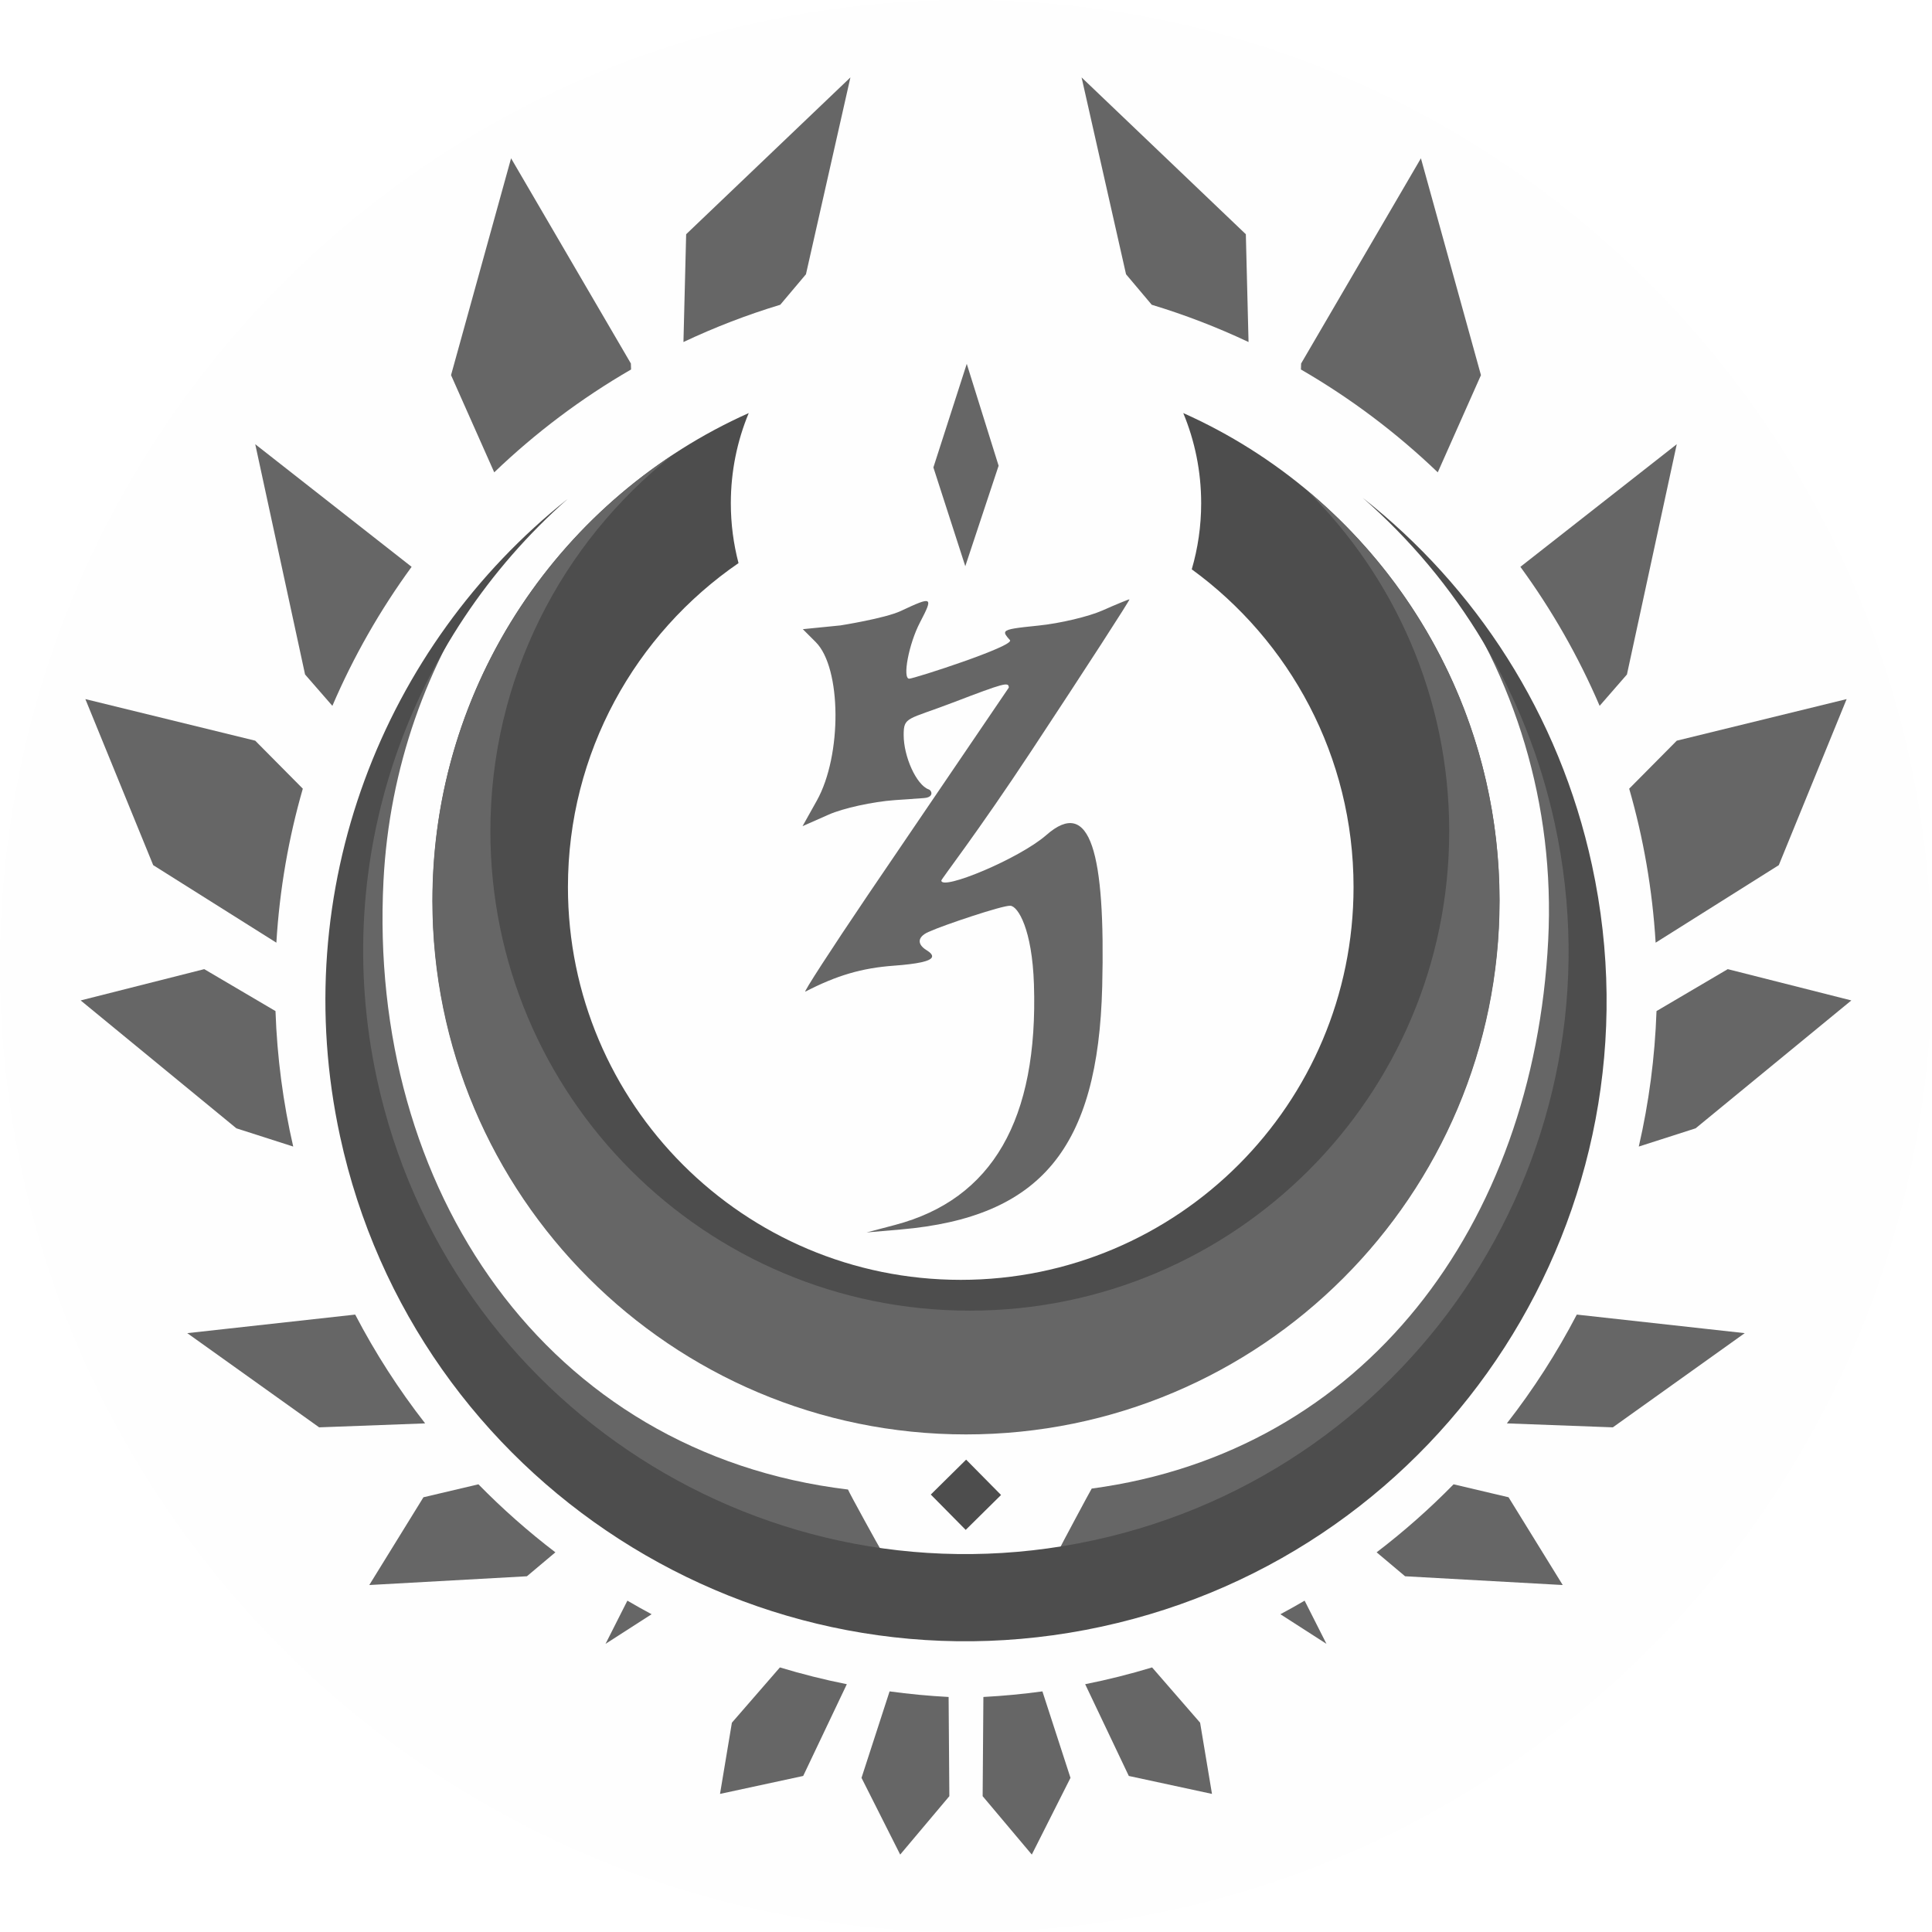 <svg version="1.1" xmlns="http://www.w3.org/2000/svg" xmlns:xlink="http://www.w3.org/1999/xlink" width="315" height="315" viewBox="0,0,315,315"><g transform="translate(-82.5,-22.5)"><g stroke-miterlimit="10"><path d="M82.5,180c0,-86.985 70.515,-157.5 157.5,-157.5c86.985,0 157.5,70.515 157.5,157.5c0,86.985 -70.515,157.5 -157.5,157.5c-86.985,0 -157.5,-70.515 -157.5,-157.5z" fill-opacity="0.004" fill="#000000" fill-rule="nonzero" stroke="none" stroke-width="0"/><g><path d="M141.176,172.384c1.085,-21.119 8.715,-40.351 20.824,-55.831c-9.869,14.112 -16.026,31.077 -16.975,49.543c-2.58,50.224 26.543,93.344 75.735,99.262c0.181,0.518 5.171,9.566 5.518,10.106c-50.296,-6.983 -87.756,-51.421 -85.103,-103.08z" fill="#666666" fill-rule="nonzero" stroke="#5a79b3" stroke-width="0"/><path d="M334.922,175.85c1.143,-22.244 -5.456,-43.095 -17.436,-59.937c14.475,18.209 22.625,41.566 21.338,66.623c-2.45,47.699 -38.289,85.77 -83.717,92.738c0.235,-0.511 5.15,-9.703 5.389,-10.071c44.475,-5.971 72.042,-42.912 74.427,-89.354z" fill="#666666" fill-rule="nonzero" stroke="#5a79b3" stroke-width="0"/><path d="M137.945,207.776c-8.709,-40.178 6.974,-79.965 37.115,-103.929c-25.844,22.787 -38.916,58.518 -31.098,94.583c11.496,53.03 63.804,86.701 116.834,75.205c53.03,-11.496 86.701,-63.804 75.205,-116.834c-4.65,-21.449 -15.976,-39.731 -31.326,-53.138c18.385,14.485 32.035,35.207 37.381,59.868c12.218,56.364 -23.569,111.96 -79.933,124.178c-56.364,12.218 -111.96,-23.569 -124.178,-79.933z" fill="#4d4d4d" fill-rule="nonzero" stroke="#000000" stroke-width="0"/><g fill="#4d4d4d" fill-rule="nonzero" stroke="none" stroke-width="0"><g><path d="M239.952,271.939l-5.692,-5.762l5.762,-5.692l5.692,5.762z"/></g></g><g fill="#666666" fill-rule="evenodd" stroke="none" stroke-width="1"><path d="M229.373,122.114c2.591,-1.213 3.922,-1.803 4.333,-1.564c0.413,0.24 -0.106,1.318 -1.213,3.441c-1.832,3.514 -2.886,9.166 -1.752,9.166c0.761,0 17.288,-5.336 16.425,-6.289c-0.616,-0.681 -0.953,-1.099 -0.729,-1.396c0.327,-0.434 1.846,-0.614 5.433,-0.981c3.451,-0.353 8.119,-1.458 10.373,-2.456c2.254,-0.997 4.236,-1.813 4.404,-1.813c0.168,0 -6.999,11.076 -15.927,24.614c-8.928,13.538 -14.739,20.978 -14.739,21.227c0,1.706 12.727,-3.559 17.119,-7.415c7.197,-6.319 9.652,2.937 9.108,24.713c-0.657,26.344 -10.005,37.616 -32.835,39.597l-5.579,0.484l4.65,-1.227c15.856,-4.186 23.353,-17.181 22.634,-39.235c-0.29,-8.915 -2.576,-12.716 -3.848,-12.803c-1.272,-0.088 -11.093,3.245 -12.98,4.12c-2.185,0.818 -2.339,2.098 -0.692,3.116c0.728,0.45 1.028,0.835 0.882,1.164c-0.288,0.65 -2.315,1.085 -6.229,1.374c-5.21,0.385 -9.274,1.578 -14.407,4.229c-0.38,0.196 4.182,-6.852 10.137,-15.662l23.036,-33.905c0,-0.968 -0.697,-0.782 -9.067,2.418c-7.481,2.86 -8.073,2.289 -8.073,5.301c0,3.547 2.08,8.146 4.067,8.868c0.338,0.105 0.622,0.604 0.346,0.984c-0.161,0.222 -0.512,0.403 -1.155,0.441l-4.76,0.334c-3.538,0.253 -8.357,1.311 -10.709,2.352l-4.277,1.891l2.33,-4.168c4.131,-7.391 4.037,-21.629 -0.17,-25.837l-2.115,-2.115l6.129,-0.613c0,0 7.258,-1.142 9.849,-2.355z"/></g><g fill="#666666" fill-rule="nonzero" stroke="none" stroke-width="0"><path d="M239.885,114.817l-5.202,-16.105l5.441,-16.891l5.193,16.615z"/></g><g fill="#666666" fill-rule="nonzero" stroke="none" stroke-width="0"><path d="M194.373,60.69l26.781,-25.567l-7.249,32.095l-4.191,4.971c-5.44,1.648 -10.712,3.684 -15.782,6.077z"/><path d="M156.039,83.663l9.789,-35.354l19.531,33.454l0.033,0.978c-8.108,4.688 -15.596,10.329 -22.311,16.77z"/><path d="M132.239,132.47l-8.123,-37.542l25.495,19.99c-5.112,7.002 -9.46,14.598 -12.919,22.665z"/><path d="M107.478,163.557l-11.059,-27.073l27.692,6.778l7.76,7.827c-2.318,8.045 -3.789,16.449 -4.311,25.109z"/><path d="M121.041,206.465l-25.39,-20.851l20.15,-5.101l11.616,6.837c0.261,7.569 1.246,14.954 2.889,22.088z"/><path d="M134.537,255.219l-21.504,-15.358l27.38,-3.026c3.267,6.271 7.09,12.205 11.403,17.739z"/><path d="M168.41,279.5l-25.701,1.428l8.831,-14.308l8.964,-2.113c3.908,3.988 8.101,7.696 12.547,11.089z"/><path d="M181.228,290.52l3.563,-7.043c1.3,0.762 2.616,1.5 3.947,2.212z"/><path d="M213.455,312.058l-13.561,2.927l1.937,-11.611l7.828,-9.012c3.567,1.082 7.207,1.998 10.91,2.737z"/><path d="M237.285,315.355l-8.015,9.522l-6.307,-12.51l4.577,-14.097c3.169,0.433 6.38,0.739 9.625,0.911z"/></g><g fill="#666666" fill-rule="nonzero" stroke="none" stroke-width="0"><path d="M286.067,78.267c-5.07,-2.393 -10.342,-4.429 -15.782,-6.077l-4.191,-4.971l-7.249,-32.095l26.781,25.567z"/><path d="M316.918,99.512c-6.715,-6.441 -14.203,-12.082 -22.311,-16.77l0.033,-0.978l19.531,-33.454l9.789,35.354z"/><path d="M343.309,137.583c-3.459,-8.067 -7.807,-15.663 -12.919,-22.665l25.495,-19.99l-8.123,37.542z"/><path d="M352.44,176.198c-0.522,-8.66 -1.993,-17.064 -4.311,-25.109l7.76,-7.827l27.692,-6.778l-11.059,27.073z"/><path d="M349.694,209.438c1.643,-7.134 2.628,-14.519 2.889,-22.088l11.616,-6.837l20.15,5.101l-25.39,20.851z"/><path d="M328.184,254.574c4.313,-5.534 8.136,-11.469 11.403,-17.739l27.38,3.026l-21.504,15.358z"/><path d="M306.95,275.596c4.446,-3.394 8.639,-7.101 12.547,-11.089l8.964,2.113l8.831,14.308l-25.701,-1.428z"/><path d="M291.262,285.689c1.331,-0.712 2.647,-1.45 3.947,-2.212l3.563,7.043z"/><path d="M259.431,297.099c3.703,-0.739 7.343,-1.654 10.91,-2.737l7.828,9.012l1.937,11.611l-13.561,-2.927z"/><path d="M242.834,299.18c3.246,-0.172 6.456,-0.477 9.625,-0.911l4.577,14.097l-6.307,12.51l-8.015,-9.522z"/></g><path d="M153.031,169.3c0,-35.416 21.17,-65.888 51.545,-79.452c-1.881,4.527 -2.919,9.493 -2.919,14.701c0,3.373 0.436,6.645 1.254,9.761c-16.797,11.545 -27.812,30.895 -27.812,52.817c0,35.371 28.674,64.044 64.044,64.044c35.371,0 64.044,-28.674 64.044,-64.044c0,-21.293 -10.391,-40.158 -26.379,-51.803c0.999,-3.418 1.535,-7.034 1.535,-10.776c0,-5.208 -1.038,-10.174 -2.919,-14.701c30.376,13.564 51.545,44.035 51.545,79.452c0,48.032 -38.937,86.969 -86.969,86.969c-48.032,0 -86.969,-38.937 -86.969,-86.969z" fill="#4d4d4d" fill-rule="nonzero" stroke="none" stroke-width="NaN"/><path d="M152.999,169.371c0,-30.377 15.568,-57.118 39.161,-72.679c-18.095,14.316 -29.706,36.47 -29.706,61.335c0,43.17 34.996,78.166 78.166,78.166c43.17,0 78.166,-34.996 78.166,-78.166c0,-21.771 -8.901,-41.464 -23.262,-55.637c19.229,15.958 31.475,40.039 31.475,66.981c0,48.049 -38.952,87.001 -87.001,87.001c-48.049,0 -87.001,-38.952 -87.001,-87.001z" fill="#666666" fill-rule="nonzero" stroke="none" stroke-width="0"/></g></g></g></svg><!--rotationCenter:157.5:157.5-->